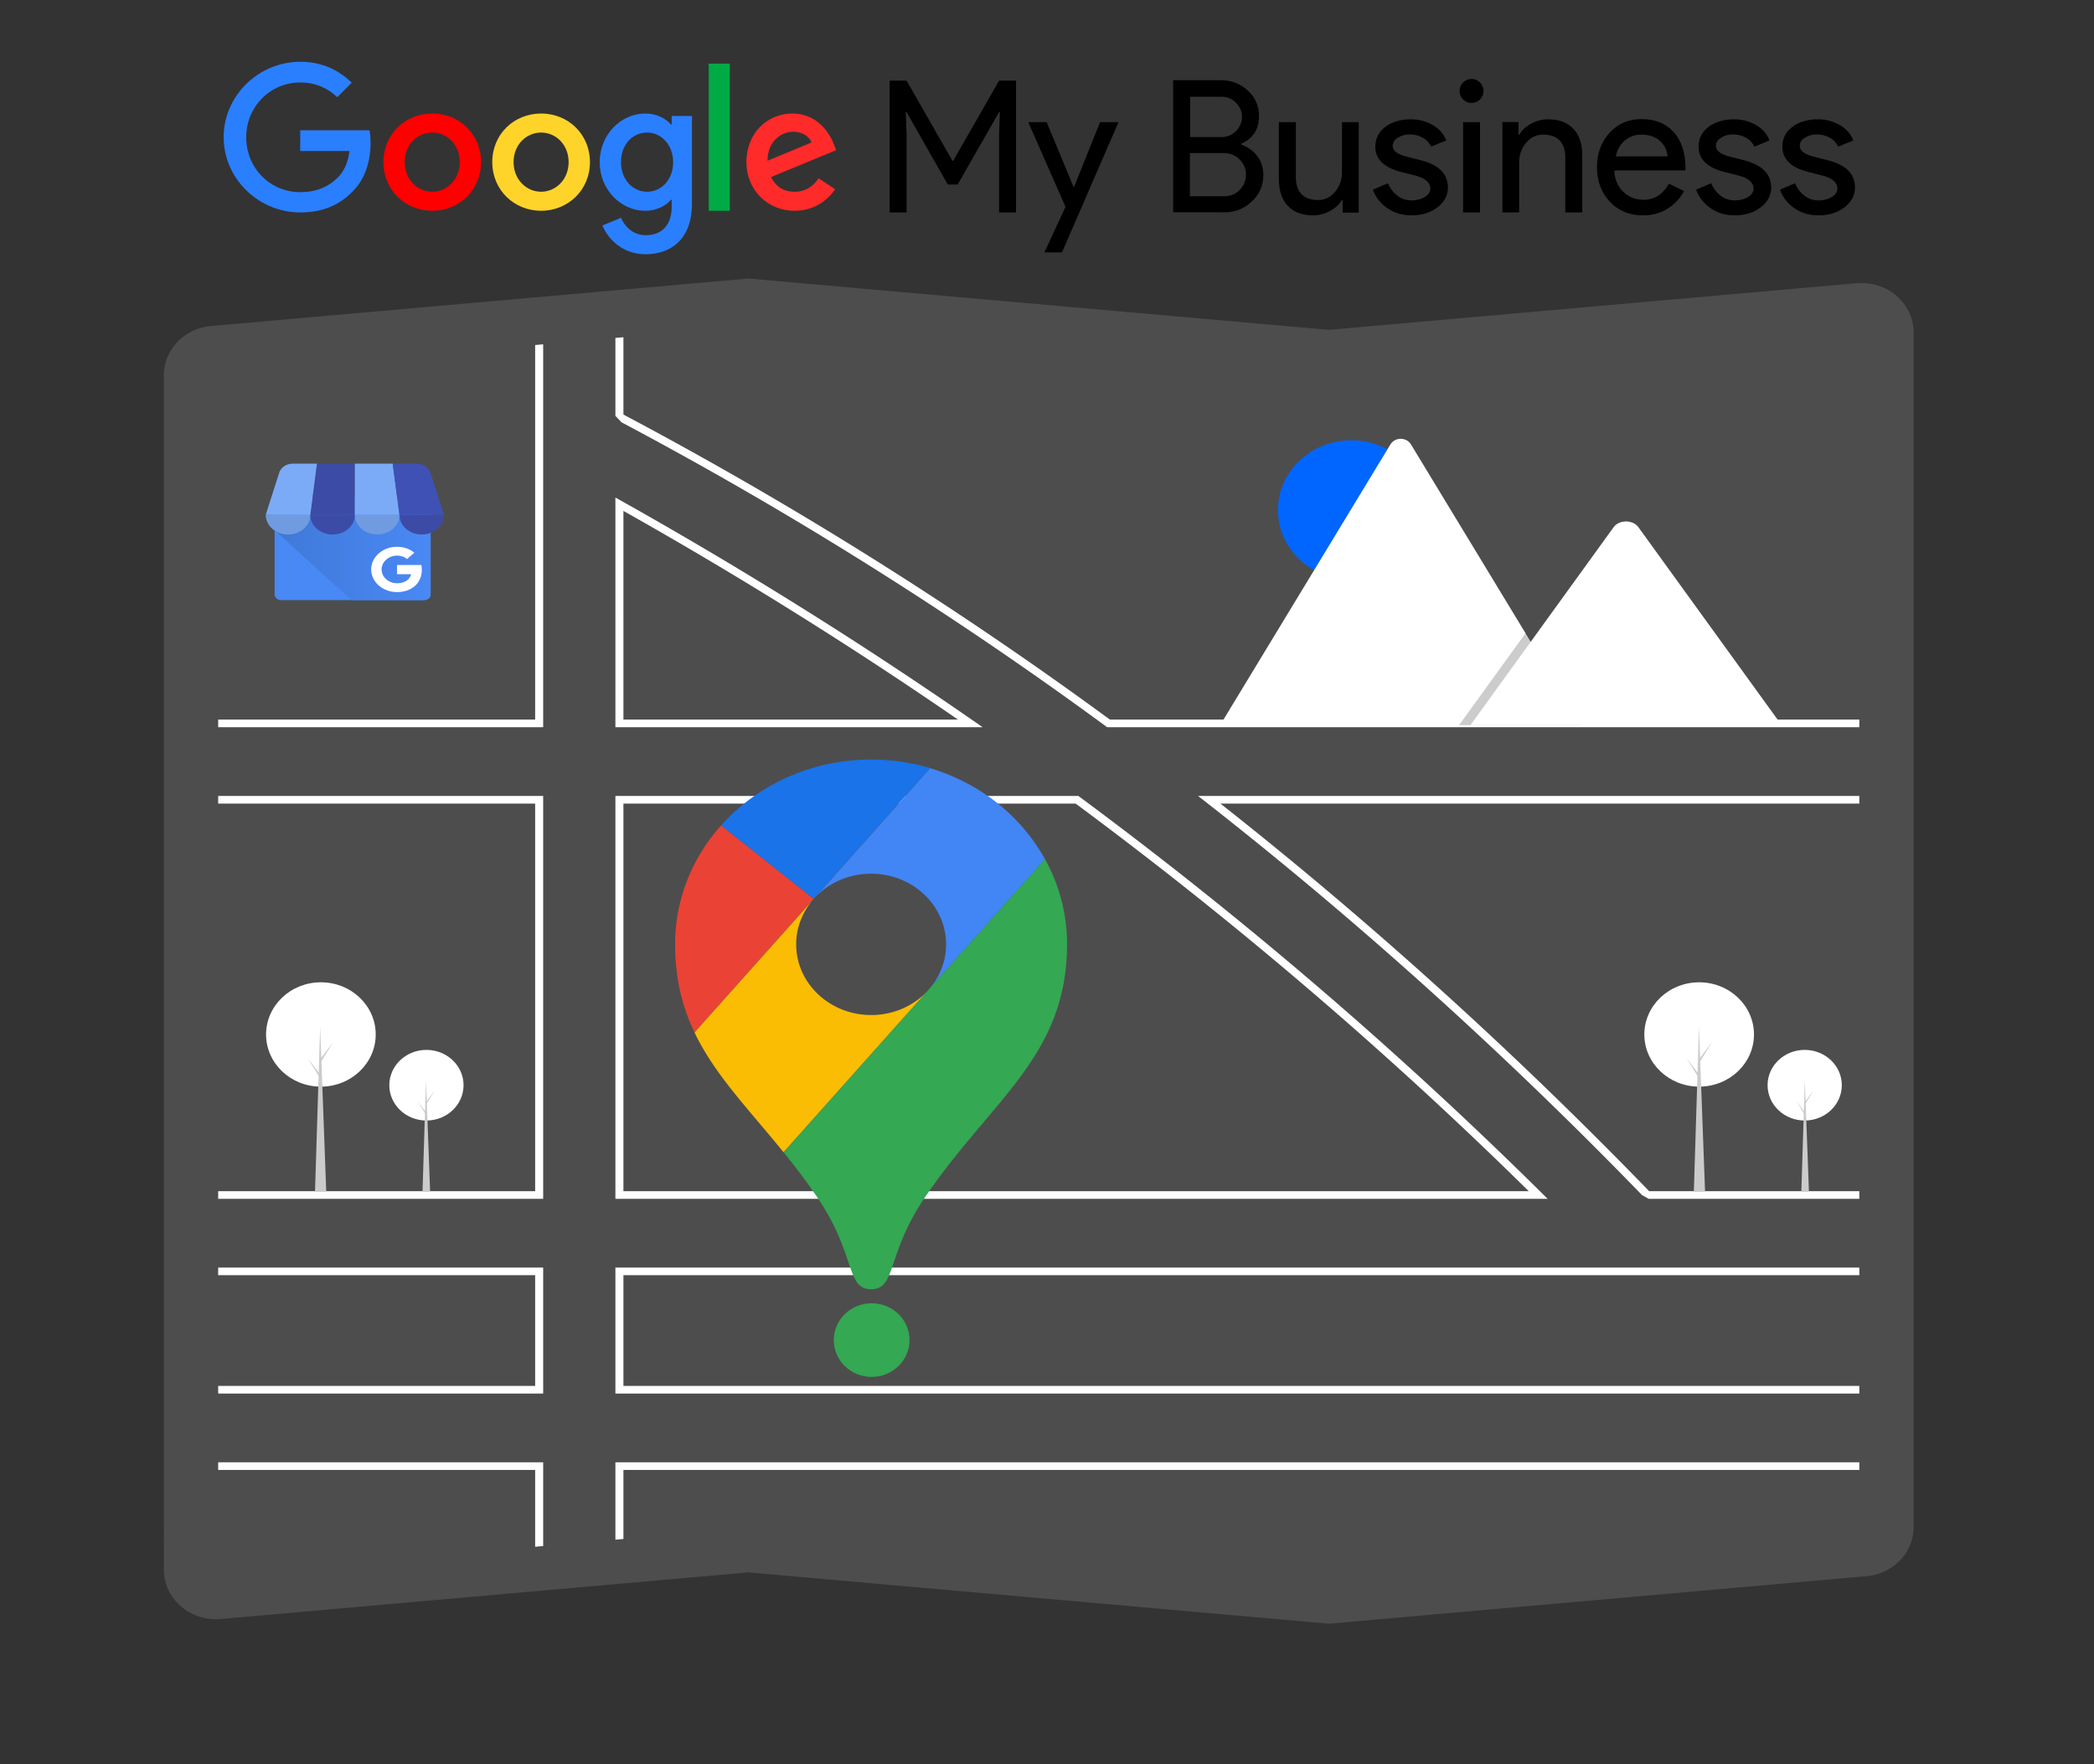 <svg xmlns="http://www.w3.org/2000/svg" xmlns:svg="http://www.w3.org/2000/svg" xmlns:xlink="http://www.w3.org/1999/xlink" id="svg1050" width="1011.846" height="852.567" data-name="Layer 1" version="1.1" viewBox="0 0 1011.846 852.567"><rect x="0" y="0" width="1011.846" height="852.567" fill="#333333" stroke="none"/><defs id="defs1054"><linearGradient id="a" x1="46.87" x2="854.483" y1="666.055" y2="666.055" gradientTransform="scale(1.151,0.868)" gradientUnits="userSpaceOnUse"><stop id="stop1225" offset=".03" stop-color="#4079d8"/><stop id="stop1227" offset="1" stop-color="#4989f5"/></linearGradient><linearGradient id="linearGradient1205" x1="46.87" x2="854.483" y1="666.055" y2="666.055" gradientTransform="scale(1.151,0.868)" gradientUnits="userSpaceOnUse" xlink:href="#a"/></defs><path id="path1000" fill="#3f3d56" d="m 642.214,784.588 -0.179,-0.016 -280.368,-24.785 -254.949,22.538 A 25.207,23.988 0 0 1 79.287,760.658 q -0.108,-1.106 -0.108,-2.218 V 181.423 a 25.094,23.88 0 0 1 22.875,-23.884 l 259.612,-22.951 0.179,0.016 280.368,24.785 254.947,-22.538 a 25.207,23.988 0 0 1 27.43,21.666 q 0.108,1.106 0.108,2.218 v 577.017 a 25.094,23.88 0 0 1 -22.875,23.885 z" style="fill:#4d4d4d;stroke-width:1.144"/><path id="path1002" fill="#fff" d="M 470.005,348.055 C 415.733,310.441 358.63,274.773 300.296,242.049 l -2.928,-1.642 v 110.989 h 177.455 z m -168.759,-0.351 V 246.874 c 55.494,31.239 109.833,65.135 161.653,100.831 z M 744.671,576.15 Q 709.464,541.317 672.434,508.071 662.226,498.896 651.891,489.868 588.821,434.734 521.601,384.996 l -0.524,-0.387 H 297.368 v 194.668 H 747.832 Z M 301.246,575.587 V 388.299 h 218.503 q 64.816,47.98 126.121,101.329 10.645,9.258 21.145,18.664 36.704,32.826 71.693,67.294 z m 443.425,0.563 Q 709.464,541.317 672.434,508.071 662.226,498.896 651.891,489.868 588.821,434.734 521.601,384.996 l -0.524,-0.387 H 297.368 v 194.668 H 747.832 Z M 301.246,575.587 V 388.299 h 218.503 q 64.816,47.98 126.121,101.329 10.645,9.258 21.145,18.664 36.704,32.826 71.693,67.294 z M 470.005,348.055 C 415.733,310.441 358.63,274.773 300.296,242.049 l -2.928,-1.642 v 110.989 h 177.455 z m -168.759,-0.351 V 246.874 c 55.494,31.239 109.833,65.135 161.653,100.831 z m 168.759,0.351 C 415.733,310.441 358.63,274.773 300.296,242.049 l -2.928,-1.642 v 110.989 h 177.455 z m -168.759,-0.351 V 246.874 c 55.494,31.239 109.833,65.135 161.653,100.831 z M 744.671,576.15 Q 709.464,541.317 672.434,508.071 662.226,498.896 651.891,489.868 588.821,434.734 521.601,384.996 l -0.524,-0.387 H 297.368 v 194.668 H 747.832 Z M 301.246,575.587 V 388.299 h 218.503 q 64.816,47.98 126.121,101.329 10.645,9.258 21.145,18.664 36.704,32.826 71.693,67.294 z M 105.429,612.491 v 3.69 h 153.16 v 53.511 H 105.429 v 3.69 H 262.467 V 612.491 Z M 297.368,706.596 v 37.393 l 3.878,-0.341 v -33.361 h 597.205 v -3.69 z m 601.083,-90.415 v -3.69 H 297.368 v 60.892 h 601.083 v -3.69 H 301.246 V 616.181 Z M 536.299,347.705 a 1892.213,1800.695 0 0 0 -235.053,-147.385 v -37.365 l -3.878,0.341 v 37.654 l 2.986,3.124 a 1888.332,1797.002 0 0 1 234.102,146.933 l 0.524,0.387 h 363.471 v -3.69 z m -277.71,0 H 105.429 v 3.69 H 262.467 V 166.377 l -3.878,0.341 z m 639.863,36.904 h -319.534 l 4.179,3.266 q 59.012,46.208 115.883,98.017 8.086,7.362 16.113,14.845 39.962,37.158 78.364,76.742 l 3.197,1.799 H 898.451 V 575.587 H 796.897 q -37.985,-39.192 -77.617,-76.114 -7.925,-7.39 -15.909,-14.679 -55.639,-50.803 -113.654,-96.495 H 898.451 Z M 105.429,706.596 v 3.69 h 153.16 v 37.125 l 3.878,-0.341 v -40.474 z m 0,-321.987 v 3.69 H 258.589 V 575.587 H 105.429 v 3.69 H 262.467 V 384.609 Z M 470.005,348.055 C 415.733,310.441 358.63,274.773 300.296,242.049 l -2.928,-1.642 v 110.989 h 177.455 z m -168.759,-0.351 V 246.874 c 55.494,31.239 109.833,65.135 161.653,100.831 z M 744.671,576.15 Q 709.464,541.317 672.434,508.071 662.226,498.896 651.891,489.868 588.821,434.734 521.601,384.996 l -0.524,-0.387 H 297.368 v 194.668 H 747.832 Z M 301.246,575.587 V 388.299 h 218.503 q 64.816,47.98 126.121,101.329 10.645,9.258 21.145,18.664 36.704,32.826 71.693,67.294 z M 470.005,348.055 C 415.733,310.441 358.63,274.773 300.296,242.049 l -2.928,-1.642 v 110.989 h 177.455 z m -168.759,-0.351 V 246.874 c 55.494,31.239 109.833,65.135 161.653,100.831 z M 744.671,576.15 Q 709.464,541.317 672.434,508.071 662.226,498.896 651.891,489.868 588.821,434.734 521.601,384.996 l -0.524,-0.387 H 297.368 v 194.668 H 747.832 Z M 301.246,575.587 V 388.299 h 218.503 q 64.816,47.98 126.121,101.329 10.645,9.258 21.145,18.664 36.704,32.826 71.693,67.294 z" style="stroke-width:1.144"/><ellipse id="circle1010" cx="652.97" cy="246.473" fill="#ff6584" rx="35.437" ry="33.723" style="fill:#06f;stroke-width:1.144"/><path id="path1012" fill="#fff" d="M 764.098,350.396 H 590.252 a 3.546,3.374 0 0 1 -0.65,-0.049 l 82.221,-135.53 a 5.757,5.478 0 0 1 10.021,0 l 55.181,90.951 2.644,4.352 z" style="stroke-width:1.144"/><polygon style="isolation:isolate" id="polygon1014" points="563.306 157.313 584.141 193.409 533.519 193.409 558.369 157.313 560.157 154.713 561.052 153.413" opacity=".2" transform="matrix(1.173,0,0,1.116,79.179,134.588)"/><path id="path1016" fill="#fff" d="M 860.893,350.396 H 710.531 l 29.137,-40.276 2.097,-2.901 37.968,-52.487 c 2.489,-3.44 8.477,-3.654 11.404,-0.649 a 6.863,6.531 0 0 1 0.547,0.649 z" style="stroke-width:1.144"/><ellipse id="circle1018" cx="872.051" cy="524.38" fill="#fff" rx="17.936" ry="17.068" style="stroke-width:1.144"/><polygon id="polygon1020" fill="#cbcbcb" points="675.98 347.031 677.685 395.409 674.552 395.409" transform="matrix(1.173,0,0,1.116,79.179,134.588)"/><polygon id="polygon1022" fill="#cbcbcb" points="675.842 356.707 676.256 356.2 679.62 351.546 676.21 357.352" transform="matrix(1.173,0,0,1.116,79.179,134.588)"/><polygon id="polygon1024" fill="#cbcbcb" points="676.302 361.406 675.888 360.899 672.524 356.246 675.934 362.051" transform="matrix(1.173,0,0,1.116,79.179,134.588)"/><ellipse id="circle1026" cx="821.053" cy="499.862" fill="#fff" rx="26.489" ry="25.208" style="stroke-width:1.144"/><polygon id="polygon1028" fill="#cbcbcb" points="632.376 323.959 634.893 395.409 630.266 395.409" transform="matrix(1.173,0,0,1.116,79.179,134.588)"/><polygon id="polygon1030" fill="#cbcbcb" points="632.172 338.249 632.784 337.5 637.751 330.628 632.716 339.202" transform="matrix(1.173,0,0,1.116,79.179,134.588)"/><polygon id="polygon1032" fill="#cbcbcb" points="632.852 345.19 632.24 344.441 627.272 337.569 632.308 346.142" transform="matrix(1.173,0,0,1.116,79.179,134.588)"/><ellipse id="circle1034" cx="206.058" cy="524.38" fill="#fff" rx="17.936" ry="17.068" style="stroke-width:1.144"/><polygon id="polygon1036" fill="#cbcbcb" points="107.98 347.031 109.685 395.409 106.552 395.409" transform="matrix(1.173,0,0,1.116,79.179,134.588)"/><polygon id="polygon1038" fill="#cbcbcb" points="107.842 356.707 108.256 356.2 111.62 351.546 108.21 357.352" transform="matrix(1.173,0,0,1.116,79.179,134.588)"/><polygon id="polygon1040" fill="#cbcbcb" points="108.302 361.406 107.888 360.899 104.524 356.246 107.934 362.051" transform="matrix(1.173,0,0,1.116,79.179,134.588)"/><ellipse id="circle1042" cx="155.06" cy="499.862" fill="#fff" rx="26.489" ry="25.208" style="stroke-width:1.144"/><polygon id="polygon1044" fill="#cbcbcb" points="64.376 323.959 66.893 395.409 62.266 395.409" transform="matrix(1.173,0,0,1.116,79.179,134.588)"/><polygon id="polygon1046" fill="#cbcbcb" points="64.172 338.249 64.784 337.5 69.751 330.628 64.716 339.202" transform="matrix(1.173,0,0,1.116,79.179,134.588)"/><polygon id="polygon1048" fill="#cbcbcb" points="64.852 345.19 64.24 344.441 59.272 337.569 64.308 346.142" transform="matrix(1.173,0,0,1.116,79.179,134.588)"/><g id="g1256" fill="none" fill-rule="evenodd" transform="matrix(0.081,0,0,0.071,128.367,224.016)"><g id="g1244" fill-rule="nonzero"><rect id="rect1230" width="931" height="696.14" x="53.45" y="232.98" fill="#4989f5" rx="36.88"/><path id="path1232" fill="url(#a)" d="M 936.81,227.75 H 100.06 c -25.92,0 -46.09,200.6 -46.09,226.52 L 512.2,929.12 h 424.61 c 26,-0.071 47.059,-21.13 47.13,-47.13 V 274.87 c -0.077,-25.996 -21.134,-47.049 -47.13,-47.12 z" style="fill:url(#linearGradient1205)"/><path id="path1234" fill="#3c4ba6" d="m 266.03,349.56 h 266 V 0.44 H 305.86 Z"/><path id="path1236" fill="#7babf7" d="m 798.03,349.56 h -266 V 0.44 H 758.2 Z m 186.42,-282.94 0.33,1.19 C 984.7,67.39 984.54,67 984.45,66.62 Z"/><path id="path1238" fill="#3f51b5" d="m 984.78,67.8 -0.33,-1.19 C 976.017,27.993 941.837,0.455 902.31,0.43 H 758.2 L 798,349.56 h 266 z"/><path id="path1240" fill="#7babf7" d="m 79.61,66.62 -0.33,1.19 c 0.08,-0.42 0.24,-0.81 0.33,-1.19 z"/><path id="path1242" fill="#7babf7" d="M 79.27,67.8 79.6,66.61 C 88.033,27.993 122.213,0.455 161.74,0.43 H 305.86 L 266,349.56 H 0 Z"/></g><path id="path1246" fill="#709be0" d="m 266.48,349.47 c 0,73.412 -59.513,132.925 -132.925,132.925 C 60.143,482.395 0.63,422.882 0.63,349.47 Z"/><path id="path1248" fill="#3c4ba6" d="m 532.33,349.47 c 0,73.412 -59.513,132.925 -132.925,132.925 -73.412,0 -132.925,-59.513 -132.925,-132.925 z"/><path id="path1250" fill="#709be0" d="m 798.18,349.47 c 0,73.412 -59.513,132.925 -132.925,132.925 -73.412,0 -132.925,-59.513 -132.925,-132.925 z"/><path id="path1252" fill="#3c4ba6" d="m 1064,349.47 c 0,73.412 -59.513,132.925 -132.925,132.925 -73.412,0 -132.925,-59.513 -132.925,-132.925 z"/><path id="path1254" fill="#fff" fill-rule="nonzero" d="m 931.08,709.6 c -0.47,-6.33 -1.25,-12.11 -2.36,-19.49 h -145 c 0,20.28 0,42.41 -0.08,62.7 h 84 a 73.05,73.05 0 0 1 -30.75,46.89 c 0,0 0,-0.35 -0.06,-0.36 a 88,88 0 0 1 -34,13.27 99.85,99.85 0 0 1 -36.79,-0.16 91.9,91.9 0 0 1 -34.31,-14.87 95.72,95.72 0 0 1 -33.73,-43.1 c -0.52,-1.35 -1,-2.71 -1.49,-4.09 v -0.15 l 0.13,-0.1 A 93,93 0 0 1 696.59,690.3 96.27,96.27 0 0 1 718.9,654 c 23.587,-24.399 58.829,-33.576 91.32,-23.78 a 83,83 0 0 1 33.23,19.56 l 28.34,-28.34 c 5,-5.05 10.19,-9.94 15,-15.16 a 149.78,149.78 0 0 0 -49.64,-30.74 156.08,156.08 0 0 0 -103.83,-0.91 c -1.173,0.4 -2.34,0.817 -3.5,1.25 A 155.18,155.18 0 0 0 646,651 152.61,152.61 0 0 0 632.58,689.78 c -16.052,79.772 32.623,158.294 111.21,179.4 25.69,6.88 53,6.71 78.89,0.83 a 139.88,139.88 0 0 0 63.14,-32.81 c 18.64,-17.15 32,-40 39,-64.27 a 179,179 0 0 0 6.26,-63.33 z"/></g><path id="path13786" fill="#1a73e8" d="m 449.561,371.159 c -9.001,-2.677 -18.645,-4.142 -28.611,-4.142 -29.093,0 -55.132,12.376 -72.545,31.874 l 44.738,35.461 z" style="stroke-width:5.202"/><path id="path13788" fill="#ea4335" d="m 348.405,398.892 a 94.379,88.98 0 0 0 -22.182,57.384 c 0,16.771 3.536,30.409 9.376,42.583 l 57.543,-64.506 z" style="stroke-width:5.202"/><path id="path13790" fill="#4285f4" d="m 420.95,422.179 a 36.241,34.168 0 0 1 27.647,56.222 l 56.365,-63.193 a 94.748,89.329 0 0 0 -55.454,-43.998 l -56.311,63.193 a 36.112,34.046 0 0 1 27.754,-12.224" style="stroke-width:5.202"/><path id="path13792" fill="#fbbc04" d="m 420.95,490.473 c -19.985,0 -36.219,-15.306 -36.219,-34.147 a 35.898,33.844 0 0 1 8.466,-21.923 l -57.597,64.506 c 9.858,20.559 26.2,37.077 43.024,57.889 l 69.974,-78.398 a 36.176,34.107 0 0 1 -27.647,12.073" style="stroke-width:5.202"/><path id="path13794" fill="#34a853" d="m 447.204,578.166 c 31.611,-46.574 68.42,-67.739 68.42,-121.89 0,-14.851 -3.858,-28.843 -10.662,-41.169 L 378.677,556.798 c 5.358,6.617 10.769,13.639 16.02,21.418 19.181,27.985 13.877,44.755 26.253,44.755 12.377,0 7.072,-16.821 26.254,-44.806" style="stroke-width:5.202"/><g id="g6902" transform="translate(2.167,-423.649)"><path id="path6870" d="m 142.9,486.6 v 10 h 23.8 c -0.7,5.6 -2.6,9.7 -5.4,12.6 -3.5,3.5 -8.9,7.3 -18.4,7.3 -14.7,0 -26.1,-11.8 -26.1,-26.5 0,-14.7 11.5,-26.5 26.1,-26.5 7.9,0 13.7,3.1 17.9,7.1 l 7,-7 c -5.9,-5.7 -13.8,-10.1 -24.9,-10.1 -20.1,0 -37,16.4 -37,36.4 0,20.1 16.9,36.4 37,36.4 10.9,0 19,-3.6 25.4,-10.2 6.6,-6.6 8.6,-15.8 8.6,-23.3 0,-2.3 -0.2,-4.5 -0.5,-6.2 z" class="st0" style="fill:#2a7fff"/><path id="path6872" d="m 206.7,516.3 c -7.1,0 -13.3,-5.9 -13.3,-14.3 0,-8.5 6.2,-14.3 13.3,-14.3 7.1,0 13.3,5.8 13.3,14.3 0,8.4 -6.2,14.3 -13.3,14.3 z m 0,-37.8 c -13,0 -23.6,9.9 -23.6,23.5 0,13.5 10.6,23.5 23.6,23.5 13,0 23.6,-10 23.6,-23.5 0,-13.6 -10.6,-23.5 -23.6,-23.5 z" class="st1" style="fill:red"/><path id="path6874" d="m 310.5,516.3 c -7.1,0 -12.6,-6.1 -12.6,-14.3 0,-8.3 5.4,-14.3 12.6,-14.3 7,0 12.6,6.1 12.6,14.3 0,8.3 -5.5,14.3 -12.6,14.3 z m 11.9,-32.5 H 322 c -2.3,-2.8 -6.8,-5.3 -12.4,-5.3 -11.7,0 -22,10.2 -22,23.5 0,13.2 10.2,23.5 22,23.5 5.6,0 10.1,-2.5 12.4,-5.3 h 0.4 v 3.3 c 0,9 -4.8,13.8 -12.6,13.8 -6.3,0 -10.2,-4.5 -11.9,-8.4 l -9,3.7 c 2.6,6.2 9.4,13.9 20.9,13.9 12.1,0 22.4,-7.1 22.4,-24.5 v -42.3 h -9.8 z" class="st0" style="fill:#2a7fff"/><path id="path6876" d="m 259.3,516.3 c -7.1,0 -13.3,-5.9 -13.3,-14.3 0,-8.5 6.2,-14.3 13.3,-14.3 7.1,0 13.3,5.8 13.3,14.3 0,8.4 -6.2,14.3 -13.3,14.3 z m 0,-37.8 c -13,0 -23.6,9.9 -23.6,23.5 0,13.5 10.6,23.5 23.6,23.5 13,0 23.6,-10 23.6,-23.5 0,-13.6 -10.6,-23.5 -23.6,-23.5 z" class="st2" style="fill:#ffd42a"/><rect id="rect6878" width="10.2" height="71.1" x="340.3" y="454.4" class="st3" style="fill:#0a4"/><path id="path6880" d="m 381.1,487.3 c 4.2,0 7.7,2.1 8.9,5.2 l -21.3,8.8 c 0.1,-9.9 7.1,-14 12.4,-14 z m 0.7,29 c -5.3,0 -9,-2.4 -11.4,-7.1 l 31.5,-13 -1.1,-2.7 c -1.9,-5.3 -7.9,-15 -20.1,-15 -12.1,0 -22.2,9.5 -22.2,23.5 0,13.2 10,23.5 23.3,23.5 10.8,0 17,-6.6 19.6,-10.4 l -8,-5.3 c -2.7,3.9 -6.3,6.5 -11.6,6.5 z" class="st1" style="fill:#ff2a2a"/><polygon id="polygon6882" points="480.6 462.6 458.4 501.4 458.1 501.4 435.9 462.6 427.7 462.6 427.7 526.3 435.9 526.3 435.9 488.5 435.5 477.8 435.9 477.8 455.8 512.8 460.6 512.8 480.6 477.8 481 477.8 480.6 488.5 480.6 526.3 488.8 526.3 488.8 462.6" class="st4"/><polygon id="polygon6884" points="516.6 514 503.6 482.7 494.7 482.7 512.7 523.6 502.5 545.6 511 545.6 538.3 482.7 529.4 482.7 516.8 514" class="st4"/><path id="path6886" d="m 589,497.6 c 3.1,0 5.8,1 7.8,3.1 2.1,2.1 3.1,4.5 3.1,7.3 0,2.9 -1,5.3 -3,7.4 -2.1,2.1 -4.6,3.1 -7.6,3.1 h -16.5 v -20.9 z m -0.9,-27.2 c 2.8,0 5.1,1 7,2.9 1.9,2 2.9,4.3 2.9,6.8 0,2.6 -1,4.8 -2.9,6.9 -2,2 -4.4,2.9 -7.3,2.9 h -14.9 v -19.5 z m 0.9,55.9 c 5.4,0 9.9,-1.7 13.6,-5.2 3.8,-3.4 5.7,-7.8 5.7,-13 0,-3.4 -1,-6.4 -2.9,-9 -2,-2.6 -4.6,-4.5 -7.8,-5.6 v -0.4 c 5.8,-2.6 8.6,-7 8.6,-13.3 0,-5 -1.8,-9.1 -5.4,-12.4 -3.6,-3.3 -8,-5 -13,-5 h -23.1 v 63.8 H 589 Z" class="st4"/><path id="path6888" d="m 654.5,482.7 h -8.2 v 24.1 c 0,3.7 -1.1,6.8 -3.3,9.5 -2.2,2.6 -4.9,4 -8.2,4 -7,0 -10.6,-3.6 -10.8,-10.7 v -26.9 h -8.2 v 27.4 c 0,5.6 1.4,10 4.3,13 2.9,3.1 7,4.6 12.3,4.6 2.8,0 5.5,-0.7 8.1,-2.1 2.6,-1.4 4.5,-3.2 5.7,-5.3 h 0.4 v 6.1 h 7.8 v -43.7 z" class="st4"/><path id="path6890" d="m 684.4,501.1 -6.6,-1.7 c -4.7,-1.1 -7,-2.9 -7,-5.3 0,-1.5 0.8,-2.9 2.5,-3.9 1.7,-1.1 3.6,-1.6 5.7,-1.6 2.3,0 4.4,0.5 6.3,1.6 1.9,1 3.2,2.5 4.1,4.3 l 7.3,-3 c -1.2,-3.1 -3.4,-5.6 -6.5,-7.4 -3.1,-1.8 -6.6,-2.8 -10.5,-2.8 -5,0 -9.2,1.2 -12.4,3.6 -3.2,2.4 -4.9,5.6 -4.9,9.6 0,6.1 4.2,10.2 12.7,12.3 l 7.5,1.9 c 4.3,1.3 6.4,3.4 6.4,6.1 0,1.5 -0.9,2.9 -2.6,4 -1.8,1.1 -3.9,1.7 -6.5,1.7 -2.4,0 -4.7,-0.7 -6.7,-2.2 -2,-1.5 -3.6,-3.5 -4.7,-6.1 l -7.3,3.1 c 1.4,3.7 3.8,6.8 7.1,9 3.3,2.3 7.2,3.4 11.6,3.4 5,0 9.2,-1.3 12.6,-3.9 3.3,-2.6 5,-5.8 5,-9.6 -0.1,-6.6 -4.4,-10.9 -13.1,-13.1 z" class="st4"/><path id="path6892" d="m 704.8,482.7 v 43.6 h 8.2 v -43.6 z m 8.2,-19.2 c -1.1,-1.1 -2.5,-1.7 -4.1,-1.7 -1.6,0 -3,0.6 -4.1,1.7 -1.1,1.1 -1.7,2.5 -1.7,4.1 0,1.6 0.6,3 1.7,4.1 1.1,1.1 2.5,1.7 4.1,1.7 1.6,0 3,-0.6 4.1,-1.7 1.1,-1.1 1.7,-2.5 1.7,-4.1 0,-1.6 -0.6,-2.9 -1.7,-4.1 z" class="st4"/><path id="path6894" d="m 723.7,526.3 h 8.2 v -24.1 c 0,-3.7 1.1,-6.8 3.3,-9.5 2.2,-2.6 4.9,-4 8.2,-4 7,0 10.6,3.6 10.8,10.7 v 26.9 h 8.2 v -27.4 c 0,-5.6 -1.4,-10 -4.3,-13 -2.9,-3.1 -7,-4.6 -12.3,-4.6 -2.8,0 -5.5,0.7 -8.1,2.1 -2.6,1.4 -4.5,3.2 -5.7,5.3 h -0.4 v -6.1 h -7.8 v 43.7 z" class="st4"/><path id="path6896" d="m 782.9,491.6 c 2.2,-1.9 4.9,-2.9 8,-2.9 3.7,0 6.7,1 9,3 2.2,2 3.5,4.5 3.7,7.5 h -25 c 0.6,-3.1 2.1,-5.7 4.3,-7.6 z m 20.5,33 c 3.5,-2.1 6.2,-5 8.2,-8.6 l -7.3,-3.6 c -3,5.2 -7.1,7.8 -12.3,7.8 -3.8,0 -7.1,-1.3 -9.8,-3.9 -2.7,-2.6 -4.2,-6.1 -4.3,-10.3 h 34.3 l 0.1,-0.9 c 0,-7.5 -1.9,-13.4 -5.7,-17.6 -3.8,-4.2 -9,-6.3 -15.5,-6.3 -6.3,0 -11.5,2.2 -15.5,6.6 -4,4.4 -6.1,10 -6.1,16.6 0,6.7 2.1,12.3 6.2,16.7 4.2,4.4 9.4,6.6 15.9,6.6 4.4,0.1 8.3,-1 11.8,-3.1 z" class="st4"/><path id="path6898" d="m 840.6,501.1 -6.6,-1.7 c -4.7,-1.1 -7,-2.9 -7,-5.3 0,-1.5 0.8,-2.9 2.5,-3.9 1.7,-1.1 3.6,-1.6 5.7,-1.6 2.3,0 4.4,0.5 6.3,1.6 1.9,1 3.2,2.5 4.1,4.3 l 7.3,-3 c -1.2,-3.1 -3.4,-5.6 -6.5,-7.4 -3.1,-1.8 -6.6,-2.8 -10.5,-2.8 -5,0 -9.2,1.2 -12.4,3.6 -3.2,2.4 -4.9,5.6 -4.9,9.6 0,6.1 4.2,10.2 12.7,12.3 l 7.5,1.9 c 4.3,1.3 6.4,3.4 6.4,6.1 0,1.5 -0.9,2.9 -2.6,4 -1.8,1.1 -3.9,1.7 -6.5,1.7 -2.4,0 -4.7,-0.7 -6.7,-2.2 -2,-1.5 -3.6,-3.5 -4.7,-6.1 l -7.3,3.1 c 1.4,3.7 3.8,6.8 7.1,9 3.3,2.3 7.2,3.4 11.6,3.4 5,0 9.2,-1.3 12.6,-3.9 3.3,-2.6 5,-5.8 5,-9.6 -0.1,-6.6 -4.5,-10.9 -13.1,-13.1 z" class="st4"/><path id="path6900" d="m 881.1,501.1 -6.6,-1.7 c -4.7,-1.1 -7,-2.9 -7,-5.3 0,-1.5 0.8,-2.9 2.5,-3.9 1.7,-1.1 3.6,-1.6 5.7,-1.6 2.3,0 4.4,0.5 6.3,1.6 1.9,1 3.2,2.5 4.1,4.3 l 7.3,-3 c -1.2,-3.1 -3.4,-5.6 -6.5,-7.4 -3.1,-1.8 -6.6,-2.8 -10.5,-2.8 -5,0 -9.2,1.2 -12.4,3.6 -3.2,2.4 -4.9,5.6 -4.9,9.6 0,6.1 4.2,10.2 12.7,12.3 l 7.5,1.9 c 4.3,1.3 6.4,3.4 6.4,6.1 0,1.5 -0.9,2.9 -2.6,4 -1.8,1.1 -3.9,1.7 -6.5,1.7 -2.4,0 -4.7,-0.7 -6.7,-2.2 -2,-1.5 -3.6,-3.5 -4.7,-6.1 l -7.3,3.1 c 1.4,3.7 3.8,6.8 7.1,9 3.3,2.3 7.2,3.4 11.6,3.4 5,0 9.2,-1.3 12.6,-3.9 3.3,-2.6 5,-5.8 5,-9.6 -0.1,-6.6 -4.4,-10.9 -13.1,-13.1 z" class="st4"/></g><ellipse id="circle1008" cx="421.201" cy="647.539" fill="#009cff" rx="18.299" ry="17.789" style="fill:#34a853;fill-opacity:1;stroke-width:.883"/></svg>